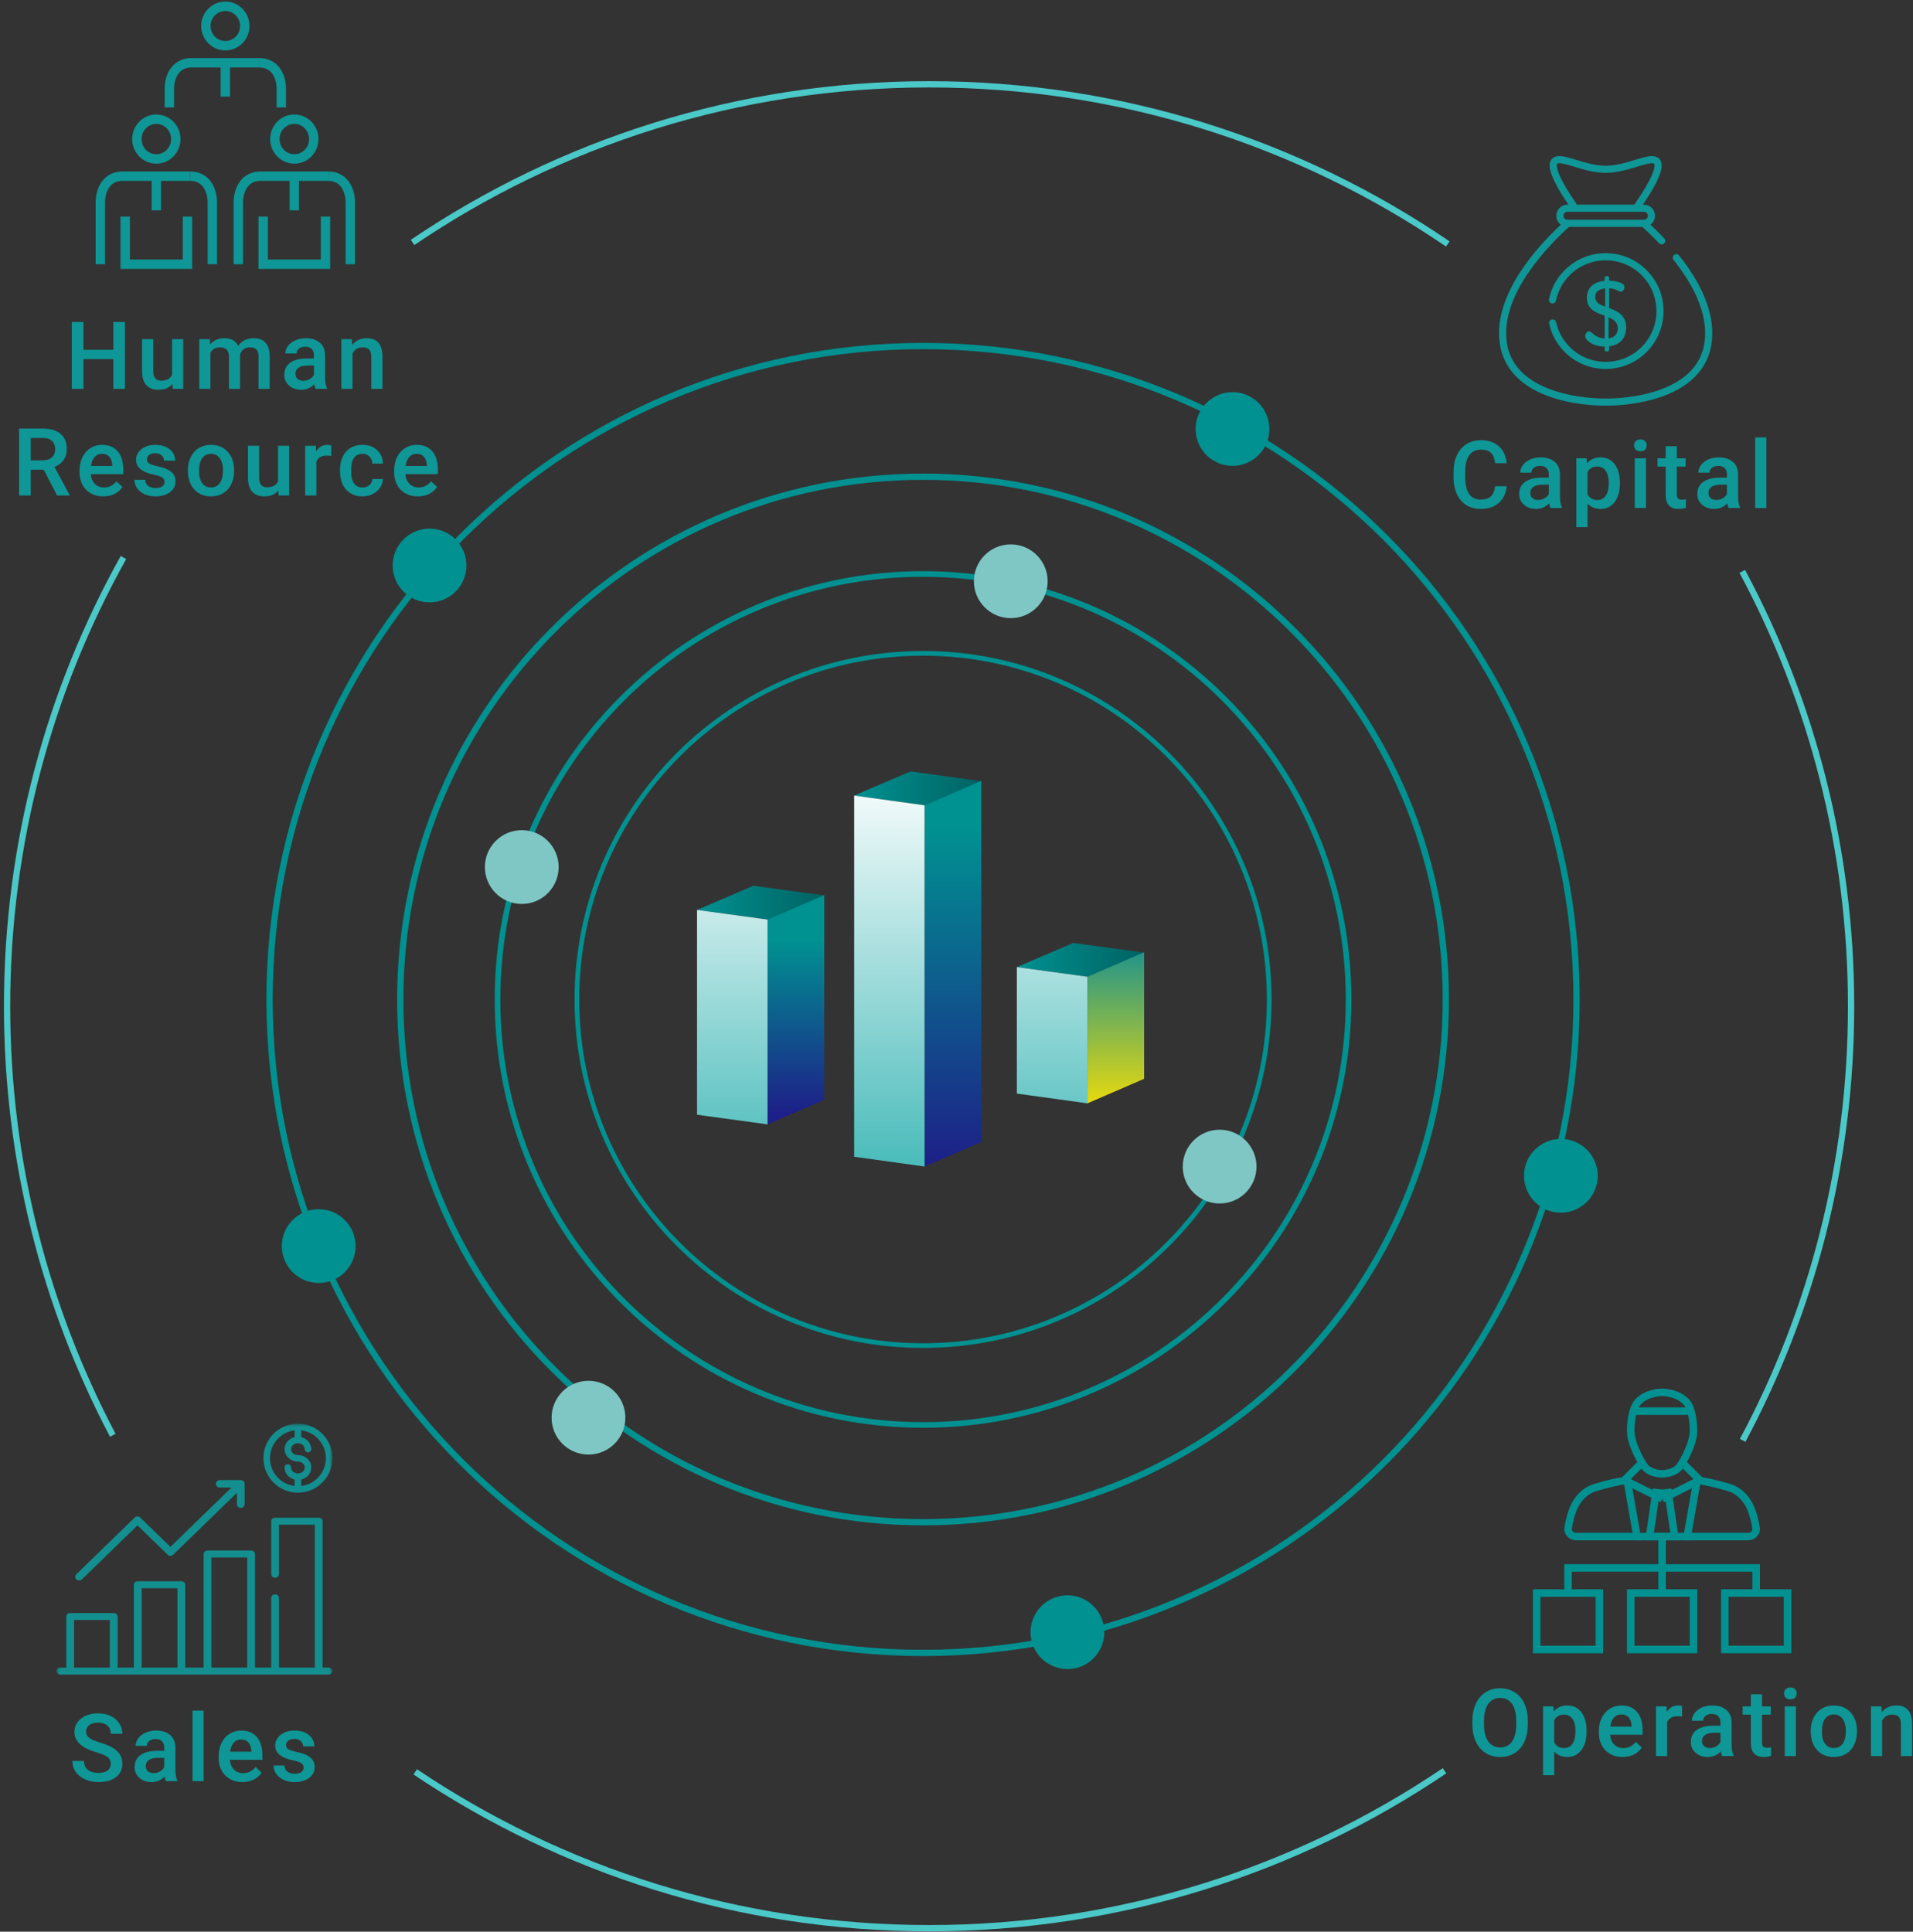 <svg width="305" height="308" viewBox="0 0 305 308" fill="none" xmlns="http://www.w3.org/2000/svg">
<rect x="0" y="0" width="305" height="308" fill="#333333" stroke="none"/>
<path fill-rule="evenodd" clip-rule="evenodd" d="M262.114 233.719C262.993 235.016 264.996 235 265 235C265.003 235 267.007 235.016 267.886 233.719C268.747 232.446 269.856 230.148 269.976 228.592C270.096 227.037 269.757 224.738 269.048 223.783C267.716 221.993 265.003 222 265 222C264.996 222 262.284 221.993 260.953 223.783C260.244 224.738 259.904 227.037 260.024 228.592C260.143 230.148 261.253 232.446 262.114 233.719Z" stroke="#009190" stroke-width="1.2"/>
<path fill-rule="evenodd" clip-rule="evenodd" d="M259.418 236C258.135 236.2 256.308 236.562 254.247 237.211C252.622 237.725 251.41 239.092 250.81 240.623C250.405 241.657 250.182 242.639 250.059 243.412C250.036 243.56 250.017 243.699 250 243.83C250.033 244.48 250.605 245 251.314 245H261L259.418 236Z" stroke="#009190" stroke-width="1.2"/>
<path fill-rule="evenodd" clip-rule="evenodd" d="M265.984 238C265.482 238.075 265.114 238.083 265.005 238.083H265H264.996C264.887 238.083 264.518 238.075 264.016 238L263 245H265H267L265.984 238Z" stroke="#009190" stroke-width="1.2"/>
<path fill-rule="evenodd" clip-rule="evenodd" d="M279.94 243.412C279.818 242.639 279.596 241.657 279.191 240.623C278.591 239.092 277.377 237.725 275.752 237.211C273.692 236.562 271.865 236.2 270.581 236L269 245H278.686C279.395 245 279.968 244.48 280 243.83C279.983 243.699 279.964 243.56 279.94 243.412Z" stroke="#009190" stroke-width="1.2"/>
<path fill-rule="evenodd" clip-rule="evenodd" d="M245 263H255V254H245V263Z" stroke="#009190" stroke-width="1.2"/>
<path fill-rule="evenodd" clip-rule="evenodd" d="M260 263H270V254H260V263Z" stroke="#009190" stroke-width="1.2"/>
<path fill-rule="evenodd" clip-rule="evenodd" d="M275 263H285V254H275V263Z" stroke="#009190" stroke-width="1.2"/>
<path d="M265 254V245" stroke="#009190" stroke-width="1.2"/>
<path d="M250 254V250H280V254" stroke="#009190" stroke-width="1.2"/>
<path d="M259 236L262 233" stroke="#009190" stroke-width="1.2"/>
<path d="M271 236L268 233" stroke="#009190" stroke-width="1.2"/>
<path d="M261 245H270" stroke="#009190" stroke-width="1.2"/>
<path d="M265 239L259 236" stroke="#009190" stroke-width="1.2"/>
<path d="M265 239L271 236" stroke="#009190" stroke-width="1.2"/>
<path d="M260 225H270" stroke="#009190" stroke-width="1.2"/>
<path fill-rule="evenodd" clip-rule="evenodd" d="M65.496 38.244C89.07 22.272 117.51 12.942 148.128 12.942C178.899 12.942 207.471 22.366 231.113 38.483L230.55 39.31C207.069 23.301 178.692 13.942 148.128 13.942C117.717 13.942 89.471 23.209 66.058 39.071L65.496 38.244ZM0.628 160.442C0.628 134.382 7.387 109.899 19.248 88.651L20.121 89.139C8.342 110.241 1.628 134.557 1.628 160.442C1.628 185.058 7.699 208.253 18.424 228.616L17.539 229.082C6.74 208.579 0.628 185.224 0.628 160.442ZM278.223 90.87C289.33 111.596 295.628 135.285 295.628 160.442C295.628 185.553 289.353 209.2 278.285 229.899L277.403 229.427C288.396 208.87 294.628 185.385 294.628 160.442C294.628 135.453 288.372 111.927 277.341 91.343L278.223 90.87ZM230.592 282.755C207.052 298.657 178.674 307.942 148.128 307.942C117.695 307.942 89.413 298.725 65.924 282.93L66.482 282.1C89.812 297.788 117.9 306.942 148.128 306.942C178.468 306.942 206.652 297.72 230.033 281.926L230.592 282.755Z" fill="#4BC8C8"/>
<path fill-rule="evenodd" clip-rule="evenodd" d="M271.652 47.117C270.766 45.054 269.44 42.908 267.713 40.737C267.517 40.492 267.16 40.452 266.915 40.647C266.669 40.842 266.629 41.199 266.824 41.445C268.489 43.536 269.762 45.595 270.609 47.565C271.634 49.952 272.034 52.219 271.799 54.305C271.556 56.463 270.601 58.285 268.962 59.723C267.623 60.896 265.825 61.824 263.617 62.482C259.798 63.62 256.052 63.546 256.014 63.545C256.005 63.545 255.996 63.545 255.987 63.545L255.983 63.545C255.852 63.547 252.153 63.605 248.384 62.482C246.176 61.824 244.377 60.896 243.039 59.723C241.399 58.286 240.444 56.463 240.201 54.305C239.826 50.973 241.052 47.247 243.844 43.23C245.956 40.194 248.526 37.654 250.159 36.174H261.841C262.576 36.839 263.52 37.736 264.52 38.796C264.735 39.024 265.095 39.034 265.323 38.819C265.551 38.604 265.561 38.245 265.346 38.017C264.553 37.177 263.795 36.437 263.144 35.83C263.582 35.507 263.867 34.988 263.867 34.403C263.867 33.427 263.073 32.632 262.096 32.632H261.934C262.573 31.697 263.404 30.409 264.019 29.202C264.866 27.538 265.114 26.425 264.799 25.7C264.612 25.269 264.227 24.991 263.715 24.915C262.956 24.803 261.953 25.108 260.684 25.494L260.683 25.494C259.25 25.93 257.626 26.425 256 26.425C254.374 26.425 252.75 25.931 251.318 25.495L251.317 25.494C250.047 25.108 249.045 24.803 248.285 24.915C247.773 24.991 247.388 25.269 247.201 25.7C246.886 26.425 247.134 27.538 247.982 29.202C248.596 30.409 249.427 31.697 250.066 32.632H249.904C248.928 32.632 248.133 33.427 248.133 34.403C248.133 34.988 248.418 35.507 248.856 35.829C244.922 39.497 238.228 46.937 239.073 54.432C239.566 58.812 242.682 61.975 248.084 63.578C251.993 64.738 255.704 64.686 256 64.68C256.034 64.681 256.113 64.682 256.232 64.682C257.149 64.682 260.455 64.605 263.916 63.578C269.318 61.975 272.434 58.812 272.928 54.432C273.185 52.148 272.756 49.687 271.652 47.117ZM248.243 26.152C248.258 26.117 248.281 26.064 248.451 26.039C248.958 25.964 249.943 26.263 250.986 26.581C252.42 27.017 254.205 27.56 256 27.56C257.795 27.56 259.58 27.017 261.014 26.581C262.057 26.263 263.042 25.964 263.55 26.039C263.719 26.064 263.742 26.117 263.758 26.152L263.758 26.152C263.808 26.268 264.155 27.425 260.847 32.21C260.753 32.346 260.674 32.487 260.609 32.632H251.392C251.326 32.487 251.247 32.346 251.154 32.21C247.846 27.425 248.192 26.269 248.243 26.152ZM262.096 33.768H249.904C249.554 33.768 249.269 34.053 249.269 34.403C249.269 34.754 249.554 35.039 249.904 35.039H262.096C262.447 35.039 262.732 34.754 262.732 34.403C262.732 34.053 262.447 33.768 262.096 33.768Z" fill="#0F9696"/>
<path d="M262.529 43.072C260.785 41.328 258.467 40.368 256 40.368C253.534 40.368 251.215 41.328 249.471 43.072C248.197 44.346 247.329 45.949 246.963 47.706C246.898 48.013 247.095 48.314 247.402 48.378C247.709 48.442 248.01 48.245 248.074 47.938C248.396 46.398 249.156 44.993 250.274 43.875C253.432 40.718 258.569 40.718 261.726 43.875C264.883 47.032 264.883 52.169 261.726 55.327C258.569 58.484 253.432 58.484 250.274 55.327C249.184 54.236 248.431 52.868 248.097 51.37C248.029 51.063 247.726 50.87 247.419 50.939C247.113 51.007 246.92 51.31 246.989 51.616C247.369 53.325 248.228 54.886 249.471 56.13C251.271 57.93 253.636 58.83 256 58.83C258.365 58.83 260.729 57.93 262.529 56.13C266.129 52.53 266.129 46.672 262.529 43.072Z" fill="#0F9696"/>
<path fill-rule="evenodd" clip-rule="evenodd" d="M256.606 49.141L256.555 49.122V45.962L256.638 45.968C257.292 46.015 257.695 46.217 257.989 46.364L257.989 46.364C258.162 46.45 258.299 46.519 258.419 46.519C258.798 46.519 258.996 46.017 258.996 45.748C258.996 45.382 258.567 45.152 258.207 45.023C257.782 44.871 257.193 44.771 256.63 44.754L256.555 44.752V44.275C256.555 44.143 256.369 44.01 256.186 44.01C255.968 44.01 255.832 44.147 255.832 44.275V44.776L255.762 44.783C254.933 44.871 253.004 45.308 253.004 47.475C253.004 49.332 254.479 49.857 255.78 50.319L255.78 50.319L255.832 50.338V53.975L255.748 53.968C254.772 53.892 254.25 53.448 253.869 53.123C253.662 52.947 253.498 52.808 253.343 52.808C253.03 52.808 252.736 53.242 252.736 53.578C252.736 54.243 253.912 55.227 255.756 55.257L255.832 55.259V55.796C255.832 55.924 255.968 56.061 256.186 56.061C256.369 56.061 256.555 55.928 256.555 55.797V55.223L256.622 55.213C258.301 54.98 259.264 53.891 259.264 52.224C259.264 50.281 257.951 49.636 256.606 49.141ZM255.921 48.898L255.816 48.858C255.007 48.552 254.337 48.226 254.337 47.326C254.337 46.58 254.854 46.121 255.834 45.999L255.921 45.988V48.898ZM256.465 53.955L256.557 53.938C257.443 53.773 257.931 53.223 257.931 52.387C257.931 51.37 257.279 50.951 256.574 50.649L256.465 50.602V53.955Z" fill="#0F9696"/>
<path fill-rule="evenodd" clip-rule="evenodd" d="M24.925 19.755C23.644 19.755 22.575 20.823 22.575 22.175C22.575 23.527 23.644 24.596 24.925 24.596C26.209 24.596 27.277 23.527 27.277 22.175C27.277 20.823 26.209 19.755 24.925 19.755ZM21.075 22.175C21.075 20.026 22.785 18.255 24.925 18.255C27.068 18.255 28.777 20.026 28.777 22.175C28.777 24.325 27.068 26.096 24.925 26.096C22.785 26.096 21.075 24.325 21.075 22.175Z" fill="#0F9696"/>
<path fill-rule="evenodd" clip-rule="evenodd" d="M24.176 33.535V28.091H25.676V33.535H24.176Z" fill="#0F9696"/>
<path fill-rule="evenodd" clip-rule="evenodd" d="M19.211 34.536H20.711V41.378H29.141V34.536H30.641V42.878H19.211V34.536Z" fill="#0F9696"/>
<path fill-rule="evenodd" clip-rule="evenodd" d="M17.489 29.788C17.025 30.39 16.75 31.272 16.75 32.319V42.128H15.25V32.319C15.25 31.03 15.586 29.799 16.302 28.871C17.035 27.922 18.13 27.341 19.504 27.341H30.349V28.841H19.504C18.594 28.841 17.938 29.207 17.489 29.788Z" fill="#0F9696"/>
<path fill-rule="evenodd" clip-rule="evenodd" d="M32.364 29.787C31.915 29.206 31.259 28.841 30.349 28.841V27.341C31.723 27.341 32.819 27.922 33.551 28.871C34.267 29.799 34.603 31.03 34.603 32.318V42.127H33.103V32.318C33.103 31.272 32.829 30.389 32.364 29.787Z" fill="#0F9696"/>
<path fill-rule="evenodd" clip-rule="evenodd" d="M46.925 19.755C45.644 19.755 44.575 20.823 44.575 22.175C44.575 23.527 45.644 24.596 46.925 24.596C48.209 24.596 49.277 23.527 49.277 22.175C49.277 20.823 48.209 19.755 46.925 19.755ZM43.075 22.175C43.075 20.026 44.785 18.255 46.925 18.255C49.068 18.255 50.777 20.026 50.777 22.175C50.777 24.325 49.068 26.096 46.925 26.096C44.785 26.096 43.075 24.325 43.075 22.175Z" fill="#0F9696"/>
<path fill-rule="evenodd" clip-rule="evenodd" d="M46.176 33.535V28.091H47.676V33.535H46.176Z" fill="#0F9696"/>
<path fill-rule="evenodd" clip-rule="evenodd" d="M41.211 34.536H42.711V41.378H51.141V34.536H52.641V42.878H41.211V34.536Z" fill="#0F9696"/>
<path fill-rule="evenodd" clip-rule="evenodd" d="M39.489 29.788C39.025 30.39 38.75 31.272 38.75 32.319V42.128H37.25V32.319C37.25 31.03 37.586 29.799 38.302 28.871C39.035 27.922 40.13 27.341 41.504 27.341H52.349V28.841H41.504C40.594 28.841 39.938 29.207 39.489 29.788Z" fill="#0F9696"/>
<path fill-rule="evenodd" clip-rule="evenodd" d="M54.364 29.787C53.915 29.206 53.259 28.841 52.349 28.841V27.341C53.723 27.341 54.819 27.922 55.551 28.871C56.267 29.799 56.603 31.03 56.603 32.318V42.127H55.103V32.318C55.103 31.272 54.829 30.389 54.364 29.787Z" fill="#0F9696"/>
<path fill-rule="evenodd" clip-rule="evenodd" d="M35.925 1.75C34.638 1.75 33.575 2.812 33.575 4.144C33.575 5.476 34.638 6.538 35.925 6.538C37.215 6.538 38.277 5.476 38.277 4.144C38.277 2.812 37.215 1.75 35.925 1.75ZM32.075 4.144C32.075 2.003 33.79 0.25 35.925 0.25C38.062 0.25 39.777 2.003 39.777 4.144C39.777 6.285 38.062 8.038 35.925 8.038C33.79 8.038 32.075 6.285 32.075 4.144Z" fill="#0F9696"/>
<path fill-rule="evenodd" clip-rule="evenodd" d="M35.176 15.409V10.01H36.676V15.409H35.176Z" fill="#0F9696"/>
<path fill-rule="evenodd" clip-rule="evenodd" d="M28.488 11.699C28.024 12.295 27.75 13.168 27.75 14.203V17.13H26.25V14.203C26.25 12.923 26.586 11.7 27.304 10.778C28.037 9.835 29.132 9.261 30.504 9.261H41.349V10.761H30.504C29.592 10.761 28.935 11.124 28.488 11.699Z" fill="#0F9696"/>
<path fill-rule="evenodd" clip-rule="evenodd" d="M43.366 11.699C42.918 11.124 42.261 10.76 41.349 10.76V9.26C42.721 9.26 43.816 9.835 44.549 10.777C45.267 11.699 45.603 12.922 45.603 14.203V17.13H44.103V14.203C44.103 13.167 43.829 12.294 43.366 11.699Z" fill="#0F9696"/>
<mask id="mask0" mask-type="alpha" maskUnits="userSpaceOnUse" x="9" y="227" width="44" height="41">
<path fill-rule="evenodd" clip-rule="evenodd" d="M9 268H53V227H9V268Z" fill="white"/>
</mask>
<g mask="url(#mask0)">
<path fill-rule="evenodd" clip-rule="evenodd" d="M33.708 265.898H39.414V248.325H33.708V265.898ZM22.585 265.898H28.291V253.231H22.585V265.898ZM11.81 265.898H17.516V258.296H11.81V265.898ZM51.435 265.898V242.551C51.435 242.247 51.156 242 50.812 242H43.86C43.517 242 43.238 242.247 43.238 242.551V251.019C43.238 251.322 43.517 251.569 43.86 251.569C44.205 251.569 44.484 251.322 44.484 251.019V243.103H50.189V265.898H44.484V254.772C44.484 254.468 44.205 254.221 43.86 254.221C43.517 254.221 43.238 254.468 43.238 254.772V265.898H40.66V247.774C40.66 247.47 40.38 247.223 40.037 247.223H33.086C32.742 247.223 32.462 247.47 32.462 247.774V265.898H29.537V252.68C29.537 252.376 29.258 252.129 28.914 252.129H21.962C21.619 252.129 21.339 252.376 21.339 252.68V265.898H18.762V257.745C18.762 257.441 18.482 257.193 18.139 257.193H11.187C10.843 257.193 10.564 257.441 10.564 257.745V265.898H9.623C9.279 265.898 9 266.145 9 266.449C9 266.753 9.279 267 9.623 267H52.377C52.721 267 53 266.753 53 266.449C53 266.145 52.721 265.898 52.377 265.898H51.435Z" fill="#138F8F"/>
<path fill-rule="evenodd" clip-rule="evenodd" d="M46.706 228.108L46.975 228.059V229.139L46.813 229.191C45.948 229.465 45.367 230.218 45.367 231.064C45.367 232.156 46.324 233.045 47.5 233.045C48.098 233.045 48.584 233.468 48.584 233.989C48.584 234.51 48.098 234.933 47.5 234.933C46.902 234.933 46.415 234.51 46.415 233.989C46.415 233.703 46.179 233.471 45.89 233.471C45.601 233.471 45.367 233.703 45.367 233.989C45.367 234.836 45.948 235.589 46.813 235.863L46.975 235.914V236.94L46.706 236.892C44.587 236.507 43.048 234.66 43.048 232.5C43.048 230.339 44.587 228.492 46.706 228.108ZM48.584 231.064C48.584 231.35 48.819 231.583 49.109 231.583C49.397 231.583 49.632 231.35 49.632 231.064C49.632 230.218 49.051 229.465 48.186 229.191L48.024 229.139V228.059L48.293 228.108C50.413 228.492 51.952 230.339 51.952 232.5C51.952 234.66 50.413 236.507 48.293 236.892L48.024 236.94V235.914L48.186 235.863C49.051 235.589 49.632 234.836 49.632 233.989C49.632 232.897 48.676 232.009 47.5 232.009C46.902 232.009 46.415 231.585 46.415 231.064C46.415 230.544 46.902 230.12 47.5 230.12C48.098 230.12 48.584 230.544 48.584 231.064ZM47.5 238C50.533 238 53 235.533 53 232.5C53 229.467 50.533 227 47.5 227C44.467 227 42 229.467 42 232.5C42 235.533 44.467 238 47.5 238Z" fill="#138F8F"/>
<path fill-rule="evenodd" clip-rule="evenodd" d="M13.051 251.83L21.919 243.216L26.736 247.894C26.977 248.128 27.368 248.128 27.609 247.894L37.773 238.022V239.843C37.773 240.167 38.048 240.431 38.386 240.431C38.725 240.431 39 240.167 39 239.843V236.589C39 236.264 38.725 236 38.386 236H35.037C34.698 236 34.423 236.264 34.423 236.589C34.423 236.913 34.698 237.177 35.037 237.177H36.918L27.173 246.643L22.355 241.965C22.235 241.848 22.077 241.79 21.919 241.79C21.761 241.79 21.603 241.848 21.483 241.965L12.177 251.003C12.063 251.114 12 251.261 12 251.417C12 251.573 12.063 251.72 12.177 251.83C12.409 252.056 12.816 252.057 13.051 251.83Z" fill="#138F8F"/>
</g>
<path fill-rule="evenodd" clip-rule="evenodd" d="M147.168 91.969C109.948 91.969 79.774 122.142 79.774 159.363C79.774 196.581 109.948 226.756 147.168 226.756C184.389 226.756 214.563 196.581 214.563 159.363C214.563 122.142 184.389 91.969 147.168 91.969ZM78.874 159.363C78.874 121.645 109.451 91.069 147.168 91.069C184.886 91.069 215.463 121.645 215.463 159.363C215.463 197.078 184.886 227.656 147.168 227.656C109.451 227.656 78.874 197.078 78.874 159.363Z" fill="#009190"/>
<path fill-rule="evenodd" clip-rule="evenodd" d="M147.168 104.547C116.895 104.547 92.354 129.09 92.354 159.363C92.354 189.635 116.895 214.177 147.168 214.177C177.443 214.177 201.984 189.635 201.984 159.363C201.984 129.09 177.443 104.547 147.168 104.547ZM91.604 159.363C91.604 128.676 116.481 103.797 147.168 103.797C177.857 103.797 202.734 128.676 202.734 159.363C202.734 190.049 177.857 214.927 147.168 214.927C116.481 214.927 91.604 190.049 91.604 159.363Z" fill="#009190"/>
<path fill-rule="evenodd" clip-rule="evenodd" d="M176.067 260.249C176.067 263.498 173.436 266.131 170.187 266.131C166.942 266.131 164.307 263.498 164.307 260.249C164.307 257.005 166.942 254.368 170.187 254.368C173.436 254.368 176.067 257.005 176.067 260.249Z" fill="#009190"/>
<path fill-rule="evenodd" clip-rule="evenodd" d="M202.385 68.405C202.385 71.653 199.754 74.286 196.505 74.286C193.257 74.286 190.626 71.653 190.626 68.405C190.626 65.161 193.257 62.523 196.505 62.523C199.754 62.523 202.385 65.161 202.385 68.405Z" fill="#009190"/>
<path fill-rule="evenodd" clip-rule="evenodd" d="M56.695 198.687C56.695 201.934 54.06 204.567 50.815 204.567C47.566 204.567 44.932 201.934 44.932 198.687C44.932 195.441 47.566 192.806 50.815 192.806C54.06 192.806 56.695 195.441 56.695 198.687Z" fill="#009190"/>
<path fill-rule="evenodd" clip-rule="evenodd" d="M254.74 187.476C254.74 190.725 252.106 193.357 248.857 193.357C245.611 193.357 242.977 190.725 242.977 187.476C242.977 184.232 245.611 181.595 248.857 181.595C252.106 181.595 254.74 184.232 254.74 187.476Z" fill="#009190"/>
<path fill-rule="evenodd" clip-rule="evenodd" d="M74.367 90.168C74.367 93.416 71.736 96.049 68.487 96.049C65.238 96.049 62.604 93.416 62.604 90.168C62.604 86.923 65.238 84.286 68.487 84.286C71.736 84.286 74.367 86.923 74.367 90.168Z" fill="#009190"/>
<path fill-rule="evenodd" clip-rule="evenodd" d="M147.168 55.672C89.902 55.672 43.48 102.096 43.48 159.363C43.48 216.629 89.902 263.053 147.168 263.053C204.433 263.053 250.859 216.629 250.859 159.363C250.859 102.096 204.433 55.672 147.168 55.672ZM42.48 159.363C42.48 101.544 89.35 54.672 147.168 54.672C204.986 54.672 251.859 101.544 251.859 159.363C251.859 217.181 204.986 264.053 147.168 264.053C89.35 264.053 42.48 217.181 42.48 159.363Z" fill="#009190"/>
<path fill-rule="evenodd" clip-rule="evenodd" d="M147.168 76.51C101.411 76.51 64.316 113.605 64.316 159.363C64.316 205.12 101.411 242.215 147.168 242.215C192.925 242.215 230.019 205.12 230.019 159.363C230.019 113.605 192.925 76.51 147.168 76.51ZM63.316 159.363C63.316 113.053 100.858 75.51 147.168 75.51C193.477 75.51 231.019 113.053 231.019 159.363C231.019 205.673 193.477 243.215 147.168 243.215C100.859 243.215 63.316 205.673 63.316 159.363Z" fill="#009190"/>
<path fill-rule="evenodd" clip-rule="evenodd" d="M167.033 92.682C167.033 95.93 164.402 98.563 161.153 98.563C157.905 98.563 155.271 95.93 155.271 92.682C155.271 89.438 157.905 86.8 161.153 86.8C164.402 86.8 167.033 89.438 167.033 92.682Z" fill="#7EC7C5"/>
<path fill-rule="evenodd" clip-rule="evenodd" d="M99.704 226.044C99.704 229.293 97.073 231.925 93.824 231.925C90.575 231.925 87.941 229.293 87.941 226.044C87.941 222.8 90.575 220.163 93.824 220.163C97.073 220.163 99.704 222.8 99.704 226.044Z" fill="#7EC7C5"/>
<path fill-rule="evenodd" clip-rule="evenodd" d="M200.33 186.011C200.33 189.259 197.699 191.892 194.451 191.892C191.205 191.892 188.571 189.259 188.571 186.011C188.571 182.767 191.205 180.129 194.451 180.129C197.699 180.129 200.33 182.767 200.33 186.011Z" fill="#7EC7C5"/>
<path fill-rule="evenodd" clip-rule="evenodd" d="M89.07 138.249C89.07 141.498 86.439 144.131 83.19 144.131C79.942 144.131 77.307 141.498 77.307 138.249C77.307 135.005 79.942 132.368 83.19 132.368C86.439 132.368 89.07 135.005 89.07 138.249Z" fill="#7EC7C5"/>
<path d="M147.479 128.406L136.188 126.85L145.165 123L156.456 124.556L147.479 128.406Z" fill="url(#paint0_linear)"/>
<path d="M147.439 186L136.188 184.444V126.85L147.439 128.406V186Z" fill="url(#paint1_linear)"/>
<path d="M156.456 182.09L147.439 186V128.407L156.456 124.497V182.09Z" fill="url(#paint2_linear)"/>
<path d="M122.423 146.62L111.132 145.084L120.109 141.233L131.42 142.769L122.423 146.62Z" fill="url(#paint3_linear)"/>
<path d="M122.383 179.277L111.132 177.741V145.084L122.383 146.62V179.277Z" fill="url(#paint4_linear)"/>
<path d="M131.42 175.366L122.383 179.276V146.62L131.42 142.709V175.366Z" fill="url(#paint5_linear)"/>
<path d="M173.413 155.737L162.122 154.201L171.099 150.351L182.41 151.887L173.413 155.737Z" fill="url(#paint6_linear)"/>
<path d="M173.373 175.925L162.122 174.369V154.201L173.373 155.737V175.925Z" fill="url(#paint7_linear)"/>
<path d="M182.41 172.015L173.373 175.925V155.737L182.41 151.827V172.015Z" fill="url(#paint8_linear)"/>
<path d="M240.221 77.528C240.114 78.666 239.694 79.555 238.961 80.194C238.229 80.829 237.255 81.147 236.039 81.147C235.189 81.147 234.44 80.946 233.791 80.546C233.146 80.141 232.648 79.567 232.296 78.825C231.945 78.082 231.762 77.221 231.747 76.239V75.243C231.747 74.237 231.925 73.351 232.282 72.585C232.638 71.818 233.148 71.227 233.812 70.812C234.481 70.397 235.253 70.189 236.127 70.189C237.304 70.189 238.251 70.509 238.969 71.149C239.687 71.789 240.104 72.692 240.221 73.859H238.375C238.288 73.092 238.063 72.54 237.702 72.204C237.345 71.862 236.82 71.691 236.127 71.691C235.321 71.691 234.701 71.986 234.267 72.577C233.837 73.163 233.617 74.025 233.607 75.163V76.107C233.607 77.26 233.812 78.139 234.223 78.744C234.638 79.35 235.243 79.652 236.039 79.652C236.767 79.652 237.313 79.489 237.68 79.162C238.046 78.835 238.278 78.29 238.375 77.528H240.221Z" fill="#0F9696"/>
<path d="M247.197 81C247.119 80.849 247.05 80.602 246.992 80.26C246.425 80.851 245.732 81.147 244.912 81.147C244.116 81.147 243.466 80.919 242.963 80.465C242.46 80.011 242.209 79.45 242.209 78.781C242.209 77.936 242.521 77.289 243.146 76.84C243.776 76.386 244.675 76.159 245.842 76.159H246.933V75.639C246.933 75.228 246.818 74.901 246.589 74.657C246.359 74.408 246.01 74.284 245.542 74.284C245.136 74.284 244.804 74.386 244.545 74.591C244.287 74.791 244.157 75.048 244.157 75.36H242.377C242.377 74.926 242.521 74.52 242.81 74.144C243.098 73.764 243.488 73.466 243.981 73.251C244.479 73.036 245.034 72.929 245.644 72.929C246.572 72.929 247.312 73.163 247.863 73.632C248.415 74.096 248.698 74.75 248.713 75.595V79.169C248.713 79.882 248.813 80.451 249.013 80.876V81H247.197ZM245.241 79.718C245.593 79.718 245.922 79.633 246.23 79.462C246.542 79.291 246.777 79.061 246.933 78.773V77.279H245.974C245.314 77.279 244.819 77.394 244.487 77.624C244.155 77.853 243.989 78.178 243.989 78.598C243.989 78.939 244.101 79.213 244.326 79.418C244.555 79.618 244.86 79.718 245.241 79.718Z" fill="#0F9696"/>
<path d="M258.267 77.118C258.267 78.344 257.988 79.323 257.432 80.055C256.875 80.783 256.128 81.147 255.19 81.147C254.321 81.147 253.625 80.861 253.103 80.29V84.047H251.323V73.075H252.964L253.037 73.881C253.56 73.246 254.27 72.929 255.168 72.929C256.135 72.929 256.892 73.29 257.439 74.013C257.991 74.731 258.267 75.729 258.267 77.008V77.118ZM256.494 76.964C256.494 76.173 256.335 75.546 256.018 75.082C255.706 74.618 255.256 74.386 254.67 74.386C253.943 74.386 253.42 74.686 253.103 75.287V78.803C253.425 79.418 253.953 79.726 254.685 79.726C255.251 79.726 255.693 79.499 256.011 79.044C256.333 78.585 256.494 77.892 256.494 76.964Z" fill="#0F9696"/>
<path d="M262.422 81H260.643V73.075H262.422V81ZM260.533 71.017C260.533 70.744 260.618 70.517 260.789 70.336C260.965 70.155 261.214 70.065 261.536 70.065C261.858 70.065 262.107 70.155 262.283 70.336C262.459 70.517 262.547 70.744 262.547 71.017C262.547 71.286 262.459 71.51 262.283 71.691C262.107 71.867 261.858 71.955 261.536 71.955C261.214 71.955 260.965 71.867 260.789 71.691C260.618 71.51 260.533 71.286 260.533 71.017Z" fill="#0F9696"/>
<path d="M267.347 71.149V73.075H268.746V74.394H267.347V78.817C267.347 79.12 267.406 79.34 267.523 79.477C267.645 79.608 267.86 79.674 268.167 79.674C268.373 79.674 268.58 79.65 268.79 79.601V80.978C268.385 81.09 267.994 81.147 267.618 81.147C266.251 81.147 265.567 80.392 265.567 78.883V74.394H264.264V73.075H265.567V71.149H267.347Z" fill="#0F9696"/>
<path d="M275.597 81C275.519 80.849 275.451 80.602 275.392 80.26C274.826 80.851 274.132 81.147 273.312 81.147C272.516 81.147 271.867 80.919 271.364 80.465C270.861 80.011 270.609 79.45 270.609 78.781C270.609 77.936 270.922 77.289 271.547 76.84C272.177 76.386 273.075 76.159 274.242 76.159H275.333V75.639C275.333 75.228 275.219 74.901 274.989 74.657C274.76 74.408 274.411 74.284 273.942 74.284C273.537 74.284 273.205 74.386 272.946 74.591C272.687 74.791 272.558 75.048 272.558 75.36H270.778C270.778 74.926 270.922 74.52 271.21 74.144C271.498 73.764 271.889 73.466 272.382 73.251C272.88 73.036 273.434 72.929 274.044 72.929C274.972 72.929 275.712 73.163 276.264 73.632C276.815 74.096 277.099 74.75 277.113 75.595V79.169C277.113 79.882 277.213 80.451 277.414 80.876V81H275.597ZM273.642 79.718C273.993 79.718 274.323 79.633 274.63 79.462C274.943 79.291 275.177 79.061 275.333 78.773V77.279H274.374C273.715 77.279 273.219 77.394 272.887 77.624C272.555 77.853 272.389 78.178 272.389 78.598C272.389 78.939 272.501 79.213 272.726 79.418C272.956 79.618 273.261 79.718 273.642 79.718Z" fill="#0F9696"/>
<path d="M281.621 81H279.841V69.75H281.621V81Z" fill="#0F9696"/>
<path d="M243.595 274.946C243.595 275.991 243.414 276.909 243.053 277.7C242.691 278.486 242.174 279.092 241.5 279.517C240.831 279.937 240.06 280.146 239.186 280.146C238.321 280.146 237.55 279.937 236.871 279.517C236.197 279.092 235.675 278.489 235.304 277.708C234.938 276.926 234.752 276.025 234.747 275.005V274.404C234.747 273.364 234.93 272.446 235.296 271.65C235.667 270.854 236.188 270.247 236.856 269.827C237.53 269.402 238.302 269.189 239.171 269.189C240.04 269.189 240.809 269.399 241.478 269.819C242.152 270.234 242.672 270.835 243.038 271.621C243.404 272.402 243.59 273.313 243.595 274.353V274.946ZM241.742 274.39C241.742 273.208 241.517 272.302 241.068 271.672C240.624 271.042 239.991 270.728 239.171 270.728C238.37 270.728 237.743 271.042 237.289 271.672C236.839 272.297 236.61 273.184 236.6 274.331V274.946C236.6 276.118 236.827 277.024 237.281 277.664C237.74 278.303 238.375 278.623 239.186 278.623C240.006 278.623 240.636 278.311 241.075 277.686C241.52 277.061 241.742 276.147 241.742 274.946V274.39Z" fill="#0F9696"/>
<path d="M252.958 276.118C252.958 277.344 252.68 278.323 252.123 279.055C251.566 279.783 250.819 280.146 249.882 280.146C249.013 280.146 248.317 279.861 247.794 279.29V283.047H246.015V272.075H247.655L247.729 272.881C248.251 272.246 248.961 271.929 249.86 271.929C250.827 271.929 251.583 272.29 252.13 273.013C252.682 273.73 252.958 274.729 252.958 276.008V276.118ZM251.186 275.964C251.186 275.173 251.027 274.546 250.709 274.082C250.397 273.618 249.948 273.386 249.362 273.386C248.634 273.386 248.112 273.687 247.794 274.287V277.803C248.117 278.418 248.644 278.726 249.376 278.726C249.943 278.726 250.385 278.499 250.702 278.044C251.024 277.585 251.186 276.892 251.186 275.964Z" fill="#0F9696"/>
<path d="M258.71 280.146C257.583 280.146 256.667 279.792 255.964 279.084C255.266 278.372 254.917 277.424 254.917 276.243V276.023C254.917 275.232 255.068 274.526 255.371 273.906C255.678 273.281 256.108 272.795 256.66 272.449C257.211 272.102 257.827 271.929 258.505 271.929C259.584 271.929 260.417 272.273 261.003 272.961C261.594 273.65 261.889 274.624 261.889 275.884V276.602H256.711C256.765 277.256 256.982 277.773 257.363 278.154C257.749 278.535 258.232 278.726 258.813 278.726C259.628 278.726 260.292 278.396 260.805 277.737L261.765 278.652C261.447 279.126 261.022 279.495 260.49 279.758C259.963 280.017 259.37 280.146 258.71 280.146ZM258.498 273.357C258.01 273.357 257.614 273.528 257.312 273.87C257.014 274.211 256.823 274.688 256.74 275.298H260.131V275.166C260.092 274.57 259.934 274.121 259.655 273.818C259.377 273.511 258.991 273.357 258.498 273.357Z" fill="#0F9696"/>
<path d="M268.176 273.701C267.942 273.662 267.7 273.643 267.451 273.643C266.636 273.643 266.086 273.955 265.803 274.58V280H264.023V272.075H265.723L265.767 272.961C266.196 272.273 266.792 271.929 267.554 271.929C267.808 271.929 268.018 271.963 268.184 272.031L268.176 273.701Z" fill="#0F9696"/>
<path d="M274.566 280C274.488 279.849 274.419 279.602 274.361 279.26C273.794 279.851 273.101 280.146 272.281 280.146C271.485 280.146 270.835 279.919 270.333 279.465C269.83 279.011 269.578 278.45 269.578 277.781C269.578 276.936 269.891 276.289 270.516 275.84C271.146 275.386 272.044 275.159 273.211 275.159H274.302V274.639C274.302 274.229 274.188 273.901 273.958 273.657C273.729 273.408 273.379 273.284 272.911 273.284C272.505 273.284 272.173 273.386 271.915 273.591C271.656 273.792 271.526 274.048 271.526 274.36H269.747C269.747 273.926 269.891 273.521 270.179 273.145C270.467 272.764 270.857 272.466 271.351 272.251C271.849 272.036 272.403 271.929 273.013 271.929C273.941 271.929 274.681 272.163 275.232 272.632C275.784 273.096 276.067 273.75 276.082 274.595V278.169C276.082 278.882 276.182 279.451 276.382 279.875V280H274.566ZM272.61 278.718C272.962 278.718 273.292 278.633 273.599 278.462C273.912 278.291 274.146 278.062 274.302 277.773V276.279H273.343C272.684 276.279 272.188 276.394 271.856 276.624C271.524 276.853 271.358 277.178 271.358 277.598C271.358 277.939 271.47 278.213 271.695 278.418C271.924 278.618 272.229 278.718 272.61 278.718Z" fill="#0F9696"/>
<path d="M280.926 270.149V272.075H282.325V273.394H280.926V277.817C280.926 278.12 280.985 278.34 281.102 278.477C281.224 278.608 281.439 278.674 281.747 278.674C281.952 278.674 282.159 278.65 282.369 278.601V279.978C281.964 280.09 281.573 280.146 281.197 280.146C279.83 280.146 279.146 279.392 279.146 277.883V273.394H277.843V272.075H279.146V270.149H280.926Z" fill="#0F9696"/>
<path d="M286.334 280H284.555V272.075H286.334V280ZM284.445 270.017C284.445 269.744 284.53 269.517 284.701 269.336C284.877 269.155 285.126 269.065 285.448 269.065C285.771 269.065 286.02 269.155 286.195 269.336C286.371 269.517 286.459 269.744 286.459 270.017C286.459 270.286 286.371 270.51 286.195 270.691C286.02 270.867 285.771 270.955 285.448 270.955C285.126 270.955 284.877 270.867 284.701 270.691C284.53 270.51 284.445 270.286 284.445 270.017Z" fill="#0F9696"/>
<path d="M288.696 275.964C288.696 275.188 288.85 274.49 289.157 273.87C289.465 273.245 289.897 272.766 290.454 272.434C291.01 272.097 291.65 271.929 292.373 271.929C293.442 271.929 294.309 272.273 294.973 272.961C295.642 273.65 296.003 274.563 296.057 275.701L296.064 276.118C296.064 276.899 295.913 277.598 295.61 278.213C295.312 278.828 294.882 279.304 294.321 279.641C293.764 279.978 293.12 280.146 292.387 280.146C291.269 280.146 290.373 279.775 289.699 279.033C289.03 278.286 288.696 277.292 288.696 276.052V275.964ZM290.476 276.118C290.476 276.934 290.644 277.573 290.981 278.037C291.318 278.496 291.787 278.726 292.387 278.726C292.988 278.726 293.454 278.491 293.786 278.022C294.123 277.554 294.292 276.868 294.292 275.964C294.292 275.164 294.118 274.529 293.771 274.06C293.43 273.591 292.963 273.357 292.373 273.357C291.792 273.357 291.33 273.589 290.988 274.053C290.646 274.512 290.476 275.2 290.476 276.118Z" fill="#0F9696"/>
<path d="M299.971 272.075L300.022 272.991C300.608 272.283 301.377 271.929 302.329 271.929C303.979 271.929 304.819 272.874 304.849 274.763V280H303.069V274.866C303.069 274.363 302.959 273.992 302.739 273.752C302.524 273.508 302.17 273.386 301.677 273.386C300.959 273.386 300.425 273.711 300.073 274.36V280H298.293V272.075H299.971Z" fill="#0F9696"/>
<path d="M17.658 281.253C17.658 280.785 17.492 280.423 17.16 280.169C16.832 279.916 16.239 279.659 15.38 279.4C14.521 279.142 13.837 278.854 13.329 278.536C12.357 277.926 11.872 277.13 11.872 276.148C11.872 275.289 12.221 274.581 12.919 274.024C13.622 273.468 14.533 273.189 15.651 273.189C16.393 273.189 17.055 273.326 17.636 273.6C18.217 273.873 18.673 274.264 19.005 274.771C19.337 275.274 19.503 275.833 19.503 276.449H17.658C17.658 275.892 17.482 275.458 17.13 275.145C16.784 274.828 16.286 274.669 15.636 274.669C15.031 274.669 14.56 274.798 14.223 275.057C13.891 275.316 13.725 275.677 13.725 276.141C13.725 276.532 13.905 276.859 14.267 277.123C14.628 277.381 15.224 277.635 16.054 277.884C16.884 278.128 17.55 278.409 18.053 278.727C18.556 279.039 18.925 279.4 19.159 279.811C19.394 280.216 19.511 280.692 19.511 281.239C19.511 282.127 19.169 282.835 18.485 283.363C17.807 283.885 16.884 284.146 15.717 284.146C14.945 284.146 14.235 284.005 13.585 283.722C12.941 283.434 12.438 283.038 12.077 282.535C11.72 282.032 11.542 281.446 11.542 280.777H13.395C13.395 281.383 13.595 281.852 13.996 282.184C14.396 282.516 14.97 282.682 15.717 282.682C16.361 282.682 16.845 282.552 17.167 282.293C17.494 282.03 17.658 281.683 17.658 281.253Z" fill="#0F9696"/>
<path d="M26.45 284C26.372 283.849 26.303 283.602 26.245 283.26C25.678 283.851 24.985 284.146 24.165 284.146C23.369 284.146 22.719 283.919 22.216 283.465C21.713 283.011 21.462 282.45 21.462 281.781C21.462 280.936 21.774 280.289 22.399 279.84C23.029 279.386 23.928 279.159 25.095 279.159H26.186V278.639C26.186 278.229 26.071 277.901 25.842 277.657C25.612 277.408 25.263 277.284 24.794 277.284C24.389 277.284 24.057 277.386 23.798 277.591C23.54 277.792 23.41 278.048 23.41 278.36H21.63C21.63 277.926 21.774 277.521 22.062 277.145C22.351 276.764 22.741 276.466 23.234 276.251C23.732 276.036 24.287 275.929 24.897 275.929C25.825 275.929 26.564 276.163 27.116 276.632C27.668 277.096 27.951 277.75 27.966 278.595V282.169C27.966 282.882 28.066 283.451 28.266 283.875V284H26.45ZM24.494 282.718C24.846 282.718 25.175 282.633 25.483 282.462C25.795 282.291 26.03 282.062 26.186 281.773V280.279H25.227C24.567 280.279 24.072 280.394 23.74 280.624C23.408 280.853 23.242 281.178 23.242 281.598C23.242 281.939 23.354 282.213 23.579 282.418C23.808 282.618 24.113 282.718 24.494 282.718Z" fill="#0F9696"/>
<path d="M32.473 284H30.693V272.75H32.473V284Z" fill="#0F9696"/>
<path d="M38.658 284.146C37.53 284.146 36.614 283.792 35.911 283.084C35.213 282.372 34.864 281.424 34.864 280.243V280.023C34.864 279.232 35.015 278.526 35.318 277.906C35.626 277.281 36.055 276.795 36.607 276.449C37.159 276.102 37.774 275.929 38.453 275.929C39.532 275.929 40.364 276.273 40.95 276.961C41.541 277.65 41.836 278.624 41.836 279.884V280.602H36.658C36.712 281.256 36.929 281.773 37.31 282.154C37.696 282.535 38.179 282.726 38.76 282.726C39.576 282.726 40.24 282.396 40.752 281.737L41.712 282.652C41.395 283.126 40.97 283.495 40.438 283.758C39.91 284.017 39.317 284.146 38.658 284.146ZM38.445 277.357C37.957 277.357 37.562 277.528 37.259 277.87C36.961 278.211 36.77 278.688 36.688 279.298H40.079V279.166C40.04 278.57 39.881 278.121 39.602 277.818C39.324 277.511 38.938 277.357 38.445 277.357Z" fill="#0F9696"/>
<path d="M48.416 281.847C48.416 281.529 48.285 281.288 48.021 281.122C47.762 280.956 47.33 280.809 46.725 280.682C46.119 280.555 45.614 280.394 45.209 280.199C44.32 279.769 43.876 279.146 43.876 278.331C43.876 277.647 44.164 277.076 44.74 276.617C45.316 276.158 46.048 275.929 46.937 275.929C47.884 275.929 48.648 276.163 49.23 276.632C49.815 277.101 50.108 277.708 50.108 278.456H48.329C48.329 278.114 48.202 277.831 47.948 277.606C47.694 277.376 47.357 277.262 46.937 277.262C46.546 277.262 46.227 277.352 45.977 277.533C45.733 277.713 45.611 277.955 45.611 278.258C45.611 278.531 45.726 278.744 45.956 278.895C46.185 279.046 46.649 279.2 47.347 279.356C48.045 279.508 48.592 279.691 48.988 279.906C49.388 280.116 49.684 280.37 49.874 280.667C50.069 280.965 50.167 281.327 50.167 281.751C50.167 282.464 49.872 283.043 49.281 283.487C48.69 283.927 47.916 284.146 46.959 284.146C46.31 284.146 45.731 284.029 45.223 283.795C44.715 283.561 44.32 283.238 44.037 282.828C43.753 282.418 43.612 281.976 43.612 281.502H45.34C45.365 281.922 45.523 282.247 45.816 282.477C46.109 282.701 46.498 282.813 46.981 282.813C47.45 282.813 47.806 282.726 48.05 282.55C48.294 282.369 48.416 282.135 48.416 281.847Z" fill="#0F9696"/>
<path d="M19.918 62H18.072V57.261H13.304V62H11.451V51.336H13.304V55.774H18.072V51.336H19.918V62Z" fill="#0F9696"/>
<path d="M27.494 61.224C26.972 61.839 26.23 62.147 25.268 62.147C24.408 62.147 23.756 61.895 23.312 61.392C22.873 60.889 22.653 60.162 22.653 59.209V54.075H24.433V59.188C24.433 60.193 24.85 60.696 25.685 60.696C26.549 60.696 27.133 60.386 27.436 59.766V54.075H29.215V62H27.538L27.494 61.224Z" fill="#0F9696"/>
<path d="M33.452 54.075L33.503 54.903C34.06 54.253 34.821 53.929 35.788 53.929C36.848 53.929 37.573 54.334 37.963 55.145C38.54 54.334 39.35 53.929 40.395 53.929C41.269 53.929 41.919 54.17 42.343 54.654C42.773 55.137 42.993 55.85 43.002 56.792V62H41.223V56.844C41.223 56.341 41.113 55.972 40.893 55.738C40.673 55.503 40.31 55.386 39.802 55.386C39.397 55.386 39.065 55.496 38.806 55.716C38.552 55.931 38.373 56.214 38.271 56.565L38.278 62H36.498V56.785C36.474 55.852 35.998 55.386 35.07 55.386C34.357 55.386 33.852 55.677 33.554 56.258V62H31.774V54.075H33.452Z" fill="#0F9696"/>
<path d="M50.315 62C50.237 61.849 50.169 61.602 50.11 61.26C49.544 61.851 48.85 62.147 48.03 62.147C47.234 62.147 46.584 61.919 46.081 61.465C45.579 61.011 45.327 60.45 45.327 59.781C45.327 58.936 45.64 58.289 46.265 57.84C46.895 57.386 47.793 57.159 48.96 57.159H50.051V56.639C50.051 56.228 49.937 55.901 49.707 55.657C49.477 55.408 49.128 55.284 48.66 55.284C48.254 55.284 47.922 55.386 47.664 55.591C47.405 55.791 47.275 56.048 47.275 56.36H45.496C45.496 55.926 45.64 55.52 45.928 55.145C46.216 54.764 46.606 54.466 47.1 54.251C47.598 54.036 48.152 53.929 48.762 53.929C49.69 53.929 50.43 54.163 50.981 54.632C51.533 55.096 51.816 55.75 51.831 56.595V60.169C51.831 60.882 51.931 61.451 52.131 61.876V62H50.315ZM48.359 60.718C48.711 60.718 49.041 60.633 49.348 60.462C49.661 60.291 49.895 60.062 50.051 59.773V58.279H49.092C48.433 58.279 47.937 58.394 47.605 58.623C47.273 58.853 47.107 59.178 47.107 59.598C47.107 59.94 47.219 60.213 47.444 60.418C47.673 60.618 47.978 60.718 48.359 60.718Z" fill="#0F9696"/>
<path d="M56.097 54.075L56.148 54.991C56.734 54.283 57.503 53.929 58.455 53.929C60.105 53.929 60.945 54.873 60.975 56.763V62H59.195V56.866C59.195 56.363 59.085 55.992 58.865 55.752C58.65 55.508 58.296 55.386 57.803 55.386C57.085 55.386 56.551 55.711 56.199 56.36V62H54.419V54.075H56.097Z" fill="#0F9696"/>
<path d="M6.964 74.891H4.899V79H3.046V68.336H6.796C8.026 68.336 8.976 68.612 9.645 69.164C10.314 69.715 10.648 70.514 10.648 71.559C10.648 72.272 10.475 72.87 10.128 73.353C9.787 73.832 9.308 74.2 8.693 74.459L11.088 78.905V79H9.103L6.964 74.891ZM4.899 73.404H6.803C7.428 73.404 7.917 73.248 8.268 72.936C8.62 72.618 8.795 72.186 8.795 71.639C8.795 71.068 8.632 70.626 8.305 70.314C7.982 70.001 7.499 69.84 6.854 69.83H4.899V73.404Z" fill="#0F9696"/>
<path d="M16.474 79.147C15.346 79.147 14.431 78.793 13.727 78.085C13.029 77.372 12.68 76.424 12.68 75.243V75.023C12.68 74.232 12.832 73.526 13.134 72.906C13.442 72.281 13.872 71.795 14.423 71.449C14.975 71.102 15.59 70.929 16.269 70.929C17.348 70.929 18.181 71.273 18.767 71.961C19.357 72.65 19.653 73.624 19.653 74.884V75.602H14.475C14.528 76.256 14.746 76.773 15.127 77.154C15.512 77.535 15.996 77.726 16.577 77.726C17.392 77.726 18.056 77.396 18.569 76.737L19.528 77.652C19.211 78.126 18.786 78.495 18.254 78.758C17.727 79.017 17.133 79.147 16.474 79.147ZM16.262 72.357C15.773 72.357 15.378 72.528 15.075 72.87C14.777 73.211 14.587 73.688 14.504 74.298H17.895V74.166C17.856 73.57 17.697 73.121 17.419 72.818C17.141 72.511 16.755 72.357 16.262 72.357Z" fill="#0F9696"/>
<path d="M26.233 76.847C26.233 76.529 26.101 76.288 25.837 76.122C25.579 75.956 25.146 75.809 24.541 75.682C23.936 75.555 23.43 75.394 23.025 75.199C22.136 74.769 21.692 74.147 21.692 73.331C21.692 72.647 21.98 72.076 22.556 71.617C23.132 71.158 23.865 70.929 24.753 70.929C25.701 70.929 26.465 71.163 27.046 71.632C27.632 72.101 27.925 72.709 27.925 73.456H26.145C26.145 73.114 26.018 72.831 25.764 72.606C25.51 72.376 25.173 72.262 24.753 72.262C24.363 72.262 24.043 72.352 23.794 72.533C23.55 72.713 23.428 72.955 23.428 73.258C23.428 73.531 23.543 73.744 23.772 73.895C24.002 74.046 24.465 74.2 25.164 74.356C25.862 74.508 26.409 74.691 26.804 74.906C27.205 75.116 27.5 75.37 27.69 75.668C27.886 75.965 27.983 76.327 27.983 76.751C27.983 77.464 27.688 78.043 27.097 78.487C26.506 78.927 25.732 79.147 24.775 79.147C24.126 79.147 23.547 79.029 23.04 78.795C22.532 78.561 22.136 78.238 21.853 77.828C21.57 77.418 21.428 76.976 21.428 76.502H23.157C23.181 76.922 23.34 77.247 23.633 77.477C23.926 77.701 24.314 77.814 24.797 77.814C25.266 77.814 25.623 77.726 25.867 77.55C26.111 77.369 26.233 77.135 26.233 76.847Z" fill="#0F9696"/>
<path d="M29.956 74.964C29.956 74.188 30.11 73.49 30.418 72.87C30.726 72.245 31.158 71.766 31.714 71.434C32.271 71.097 32.911 70.929 33.633 70.929C34.703 70.929 35.569 71.273 36.233 71.961C36.902 72.65 37.264 73.563 37.317 74.701L37.325 75.118C37.325 75.899 37.173 76.598 36.871 77.213C36.573 77.828 36.143 78.304 35.581 78.641C35.025 78.978 34.38 79.147 33.648 79.147C32.53 79.147 31.634 78.775 30.96 78.033C30.291 77.286 29.956 76.293 29.956 75.052V74.964ZM31.736 75.118C31.736 75.934 31.905 76.573 32.242 77.037C32.579 77.496 33.047 77.726 33.648 77.726C34.248 77.726 34.715 77.491 35.047 77.022C35.384 76.554 35.552 75.868 35.552 74.964C35.552 74.164 35.379 73.529 35.032 73.06C34.69 72.591 34.224 72.357 33.633 72.357C33.052 72.357 32.591 72.589 32.249 73.053C31.907 73.512 31.736 74.2 31.736 75.118Z" fill="#0F9696"/>
<path d="M44.381 78.224C43.858 78.839 43.116 79.147 42.154 79.147C41.295 79.147 40.643 78.895 40.199 78.392C39.759 77.889 39.54 77.162 39.54 76.21V71.075H41.319V76.188C41.319 77.193 41.737 77.696 42.572 77.696C43.436 77.696 44.02 77.386 44.322 76.766V71.075H46.102V79H44.425L44.381 78.224Z" fill="#0F9696"/>
<path d="M52.814 72.701C52.58 72.662 52.338 72.643 52.089 72.643C51.273 72.643 50.724 72.955 50.441 73.58V79H48.661V71.075H50.36L50.404 71.961C50.834 71.273 51.43 70.929 52.191 70.929C52.445 70.929 52.655 70.963 52.821 71.031L52.814 72.701Z" fill="#0F9696"/>
<path d="M57.797 77.726C58.242 77.726 58.61 77.596 58.903 77.337C59.196 77.079 59.352 76.759 59.372 76.378H61.049C61.03 76.871 60.876 77.332 60.588 77.762C60.3 78.187 59.909 78.524 59.416 78.773C58.923 79.022 58.391 79.147 57.819 79.147C56.711 79.147 55.832 78.788 55.183 78.07C54.533 77.352 54.209 76.361 54.209 75.096V74.913C54.209 73.707 54.531 72.743 55.175 72.02C55.82 71.293 56.699 70.929 57.812 70.929C58.754 70.929 59.521 71.205 60.112 71.756C60.708 72.303 61.02 73.023 61.049 73.917H59.372C59.352 73.463 59.196 73.089 58.903 72.796C58.615 72.503 58.247 72.357 57.797 72.357C57.221 72.357 56.777 72.567 56.464 72.987C56.152 73.402 55.993 74.034 55.988 74.884V75.169C55.988 76.029 56.142 76.671 56.45 77.096C56.762 77.516 57.211 77.726 57.797 77.726Z" fill="#0F9696"/>
<path d="M66.633 79.147C65.505 79.147 64.59 78.793 63.887 78.085C63.188 77.372 62.839 76.424 62.839 75.243V75.023C62.839 74.232 62.991 73.526 63.294 72.906C63.601 72.281 64.031 71.795 64.582 71.449C65.134 71.102 65.749 70.929 66.428 70.929C67.507 70.929 68.34 71.273 68.926 71.961C69.517 72.65 69.812 73.624 69.812 74.884V75.602H64.634C64.688 76.256 64.905 76.773 65.286 77.154C65.671 77.535 66.155 77.726 66.736 77.726C67.551 77.726 68.215 77.396 68.728 76.737L69.688 77.652C69.37 78.126 68.945 78.495 68.413 78.758C67.886 79.017 67.293 79.147 66.633 79.147ZM66.421 72.357C65.933 72.357 65.537 72.528 65.234 72.87C64.936 73.211 64.746 73.688 64.663 74.298H68.054V74.166C68.015 73.57 67.856 73.121 67.578 72.818C67.3 72.511 66.914 72.357 66.421 72.357Z" fill="#0F9696"/>
<defs>
<linearGradient id="paint0_linear" x1="136.188" y1="125.703" x2="156.464" y2="125.703" gradientUnits="userSpaceOnUse">
<stop stop-color="#009191"/>
<stop offset="1" stop-color="#006262"/>
</linearGradient>
<linearGradient id="paint1_linear" x1="141.813" y1="121.462" x2="141.813" y2="184.867" gradientUnits="userSpaceOnUse">
<stop stop-color="white"/>
<stop offset="0.999" stop-color="#4DBDBC"/>
</linearGradient>
<linearGradient id="paint2_linear" x1="151.951" y1="132.079" x2="151.951" y2="185.689" gradientUnits="userSpaceOnUse">
<stop stop-color="#009191"/>
<stop offset="1" stop-color="#1D2088"/>
</linearGradient>
<linearGradient id="paint3_linear" x1="111.135" y1="143.926" x2="131.412" y2="143.926" gradientUnits="userSpaceOnUse">
<stop stop-color="#009191"/>
<stop offset="1" stop-color="#006262"/>
</linearGradient>
<linearGradient id="paint4_linear" x1="116.761" y1="127.178" x2="116.761" y2="184.967" gradientUnits="userSpaceOnUse">
<stop stop-color="white"/>
<stop offset="0.999" stop-color="#4DBDBC"/>
</linearGradient>
<linearGradient id="paint5_linear" x1="126.899" y1="149.922" x2="126.899" y2="177.355" gradientUnits="userSpaceOnUse">
<stop stop-color="#009191"/>
<stop offset="1" stop-color="#1D2088"/>
</linearGradient>
<linearGradient id="paint6_linear" x1="162.125" y1="153.04" x2="182.401" y2="153.04" gradientUnits="userSpaceOnUse">
<stop stop-color="#009191"/>
<stop offset="1" stop-color="#006262"/>
</linearGradient>
<linearGradient id="paint7_linear" x1="167.75" y1="127.177" x2="167.75" y2="184.967" gradientUnits="userSpaceOnUse">
<stop stop-color="white"/>
<stop offset="0.999" stop-color="#4DBDBC"/>
</linearGradient>
<linearGradient id="paint8_linear" x1="177.888" y1="150.322" x2="177.888" y2="178.977" gradientUnits="userSpaceOnUse">
<stop stop-color="#169090"/>
<stop offset="0.999" stop-color="#FFE200"/>
</linearGradient>
</defs>
</svg>
